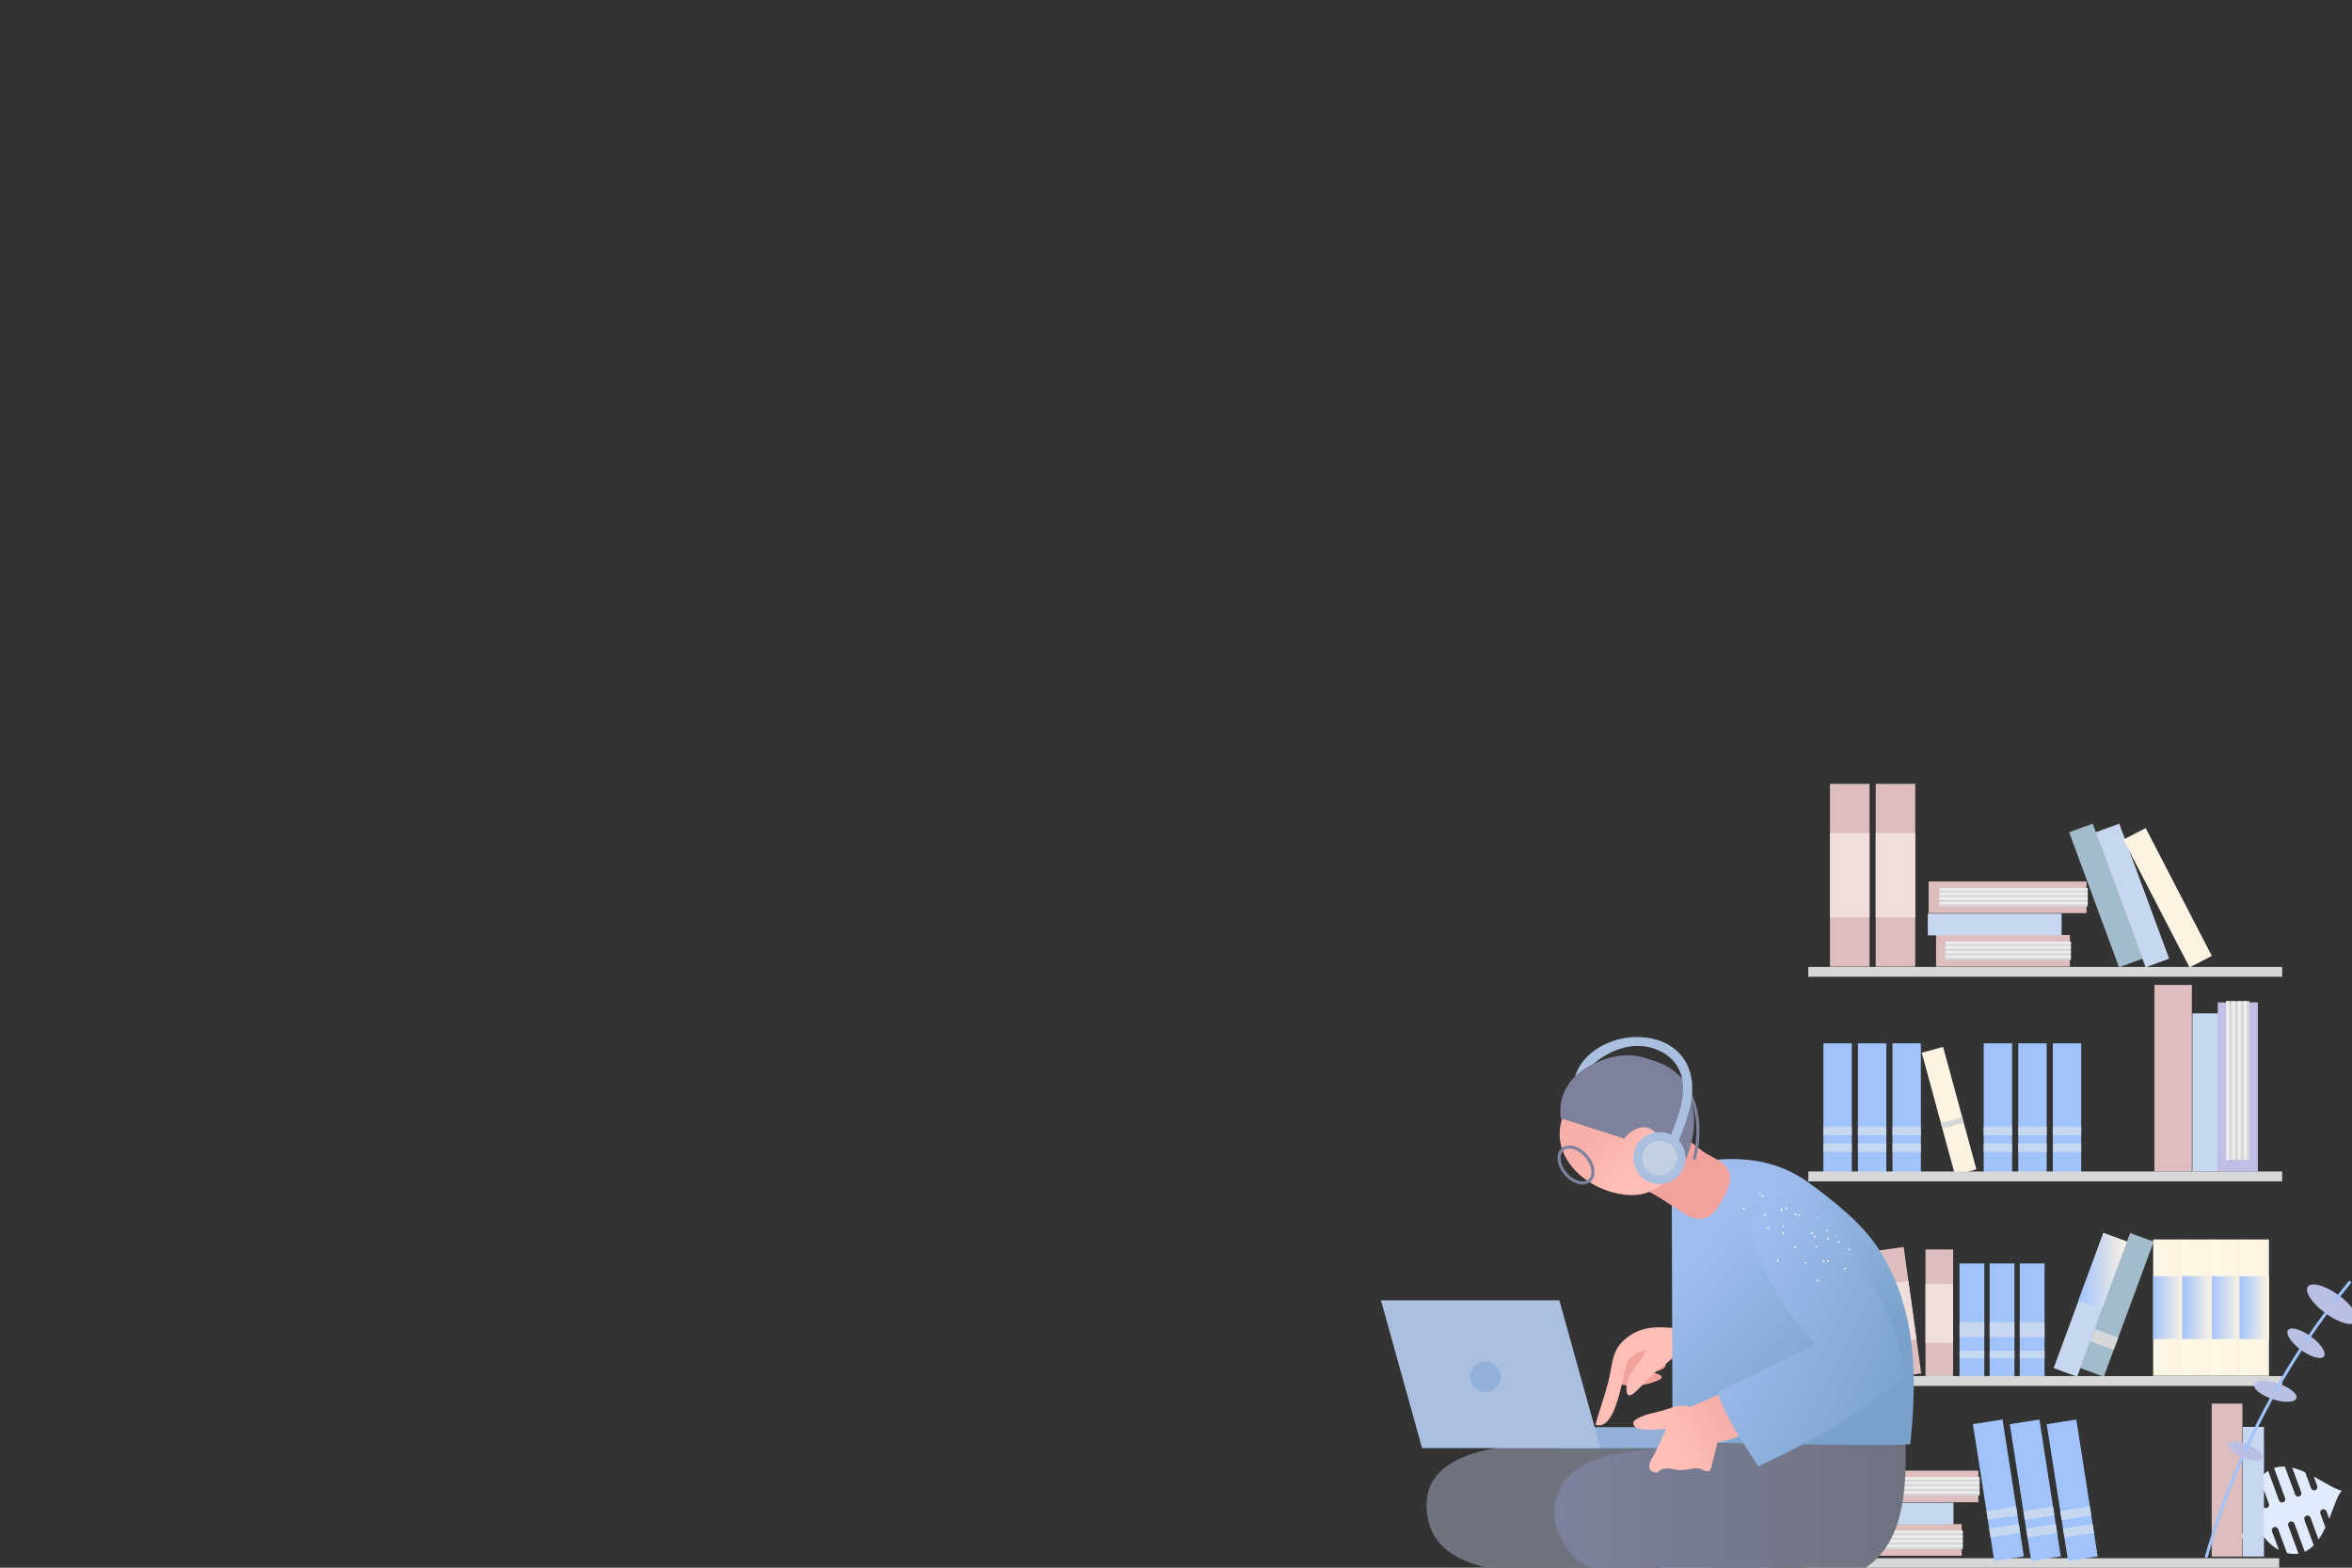 <?xml version="1.0" encoding="iso-8859-1" ?>
              <svg
                version="1.1"
                xmlns="http://www.w3.org/2000/svg"
                xmlns:xlink="http://www.w3.org/1999/xlink"
                viewBox="0 0 1221 814"
                width="1221"
                height="814"
              >
                <rect x="0" y="0" width="1221" height="814" fill="#333333" stroke="none"/>
                <g transform="translate(927.68 407) scale(1.019 1.018) rotate(0 149.971 199.902)"><g clip-path="url(#clipPath_UtexvPEz_xMHp2N4jTOPL)"><defs>
          <clipPath id="clipPath_UtexvPEz_xMHp2N4jTOPL">
            <rect x="0" y="0" width="300" height="400" />
          </clipPath>
       </defs> <path d="M258.866,362.453l-5.205-14.201c-1.877-0.091-3.724,0.113-5.516,0.714l5.625,15.354  c0.315,0.861-0.126,1.814-0.987,2.131c-0.861,0.315-1.814-0.126-2.131-0.987l-5.522-15.068c-1.673,1.048-3.11,2.43-4.288,4.066  l4.66,12.713c0.315,0.861-0.126,1.814-0.989,2.131c-0.861,0.315-1.814-0.126-2.131-0.987l-3.66-9.985  c-2.102,5.2-2.224,11.789,0.146,18.259c0.056,0.152,0.113,0.3,0.171,0.449c-1.219,0.702-2.407,1.462-3.549,2.302  c-3.202,2.352-7.331,6.343-8.812,11.999l1.605,0.42c1.357-5.185,5.2-8.888,8.188-11.082c1.03-0.756,2.105-1.449,3.213-2.093  c2.486,5.508,6.463,9.793,10.916,12.16l-3.478-9.488c-0.315-0.861,0.126-1.814,0.987-2.131c0.861-0.315,1.814,0.126,2.131,0.989  l4.48,12.226c1.954,0.483,3.939,0.591,5.877,0.27l-5.206-14.207c-0.315-0.861,0.126-1.814,0.987-2.131  c0.861-0.315,1.814,0.126,2.131,0.989l5.278,14.401c1.701-0.752,3.219-1.88,4.582-3.266l-4.766-13.003  c-0.315-0.861,0.126-1.814,0.987-2.131c0.861-0.315,1.814,0.126,2.131,0.987l4.096,11.176c1.324-1.88,2.478-3.994,3.513-6.183  l-2.571-7.016c-0.315-0.861,0.126-1.814,0.987-2.131c0.861-0.315,1.814,0.126,2.131,0.989l1.369,3.737  c2.53-6.283,4.323-12.285,6.437-14.291c-3.58-0.752-8.677-4.18-14.322-7.225l1.772,4.836c0.315,0.861-0.126,1.814-0.989,2.131  c-0.861,0.315-1.814-0.126-2.131-0.989l-2.987-8.151c-2.187-0.995-4.416-1.829-6.637-2.346l4.586,12.518  c0.315,0.861-0.126,1.814-0.987,2.131C260.136,363.757,259.181,363.315,258.866,362.453z" fill="#E0EBFE"/> <path d="M136.137,80.734" fill="none" stroke="rgb(192,192,231)"/> <rect x="75.945" y="77.081" width="68.186" height="16.134" fill="rgb(221,189,189)"/> <rect x="71.747" y="66.164" width="68.186" height="11.097" fill="rgb(199,215,240)"/> <rect x="80.629" y="80.465" width="64.021" height="9.37" fill="#D6D7D8"/> <rect x="80.629" y="87.549" width="64.021" height="1.181" fill="#EEEEEE"/> <rect x="80.629" y="85.188" width="64.021" height="1.181" fill="#EEEEEE"/> <rect x="80.629" y="82.827" width="64.021" height="1.181" fill="#EEEEEE"/> <rect x="80.629" y="80.465" width="64.021" height="1.181" fill="#EEEEEE"/> <rect x="72.168" y="49.788" width="80.437" height="16.134" fill="rgb(221,189,189)"/> <rect x="77.693" y="53.171" width="75.525" height="9.37" fill="#D6D7D8"/> <rect x="77.693" y="60.257" width="75.525" height="1.181" fill="#EEEEEE"/> <rect x="77.693" y="57.896" width="75.525" height="1.181" fill="#EEEEEE"/> <rect x="77.693" y="55.533" width="75.525" height="1.181" fill="#EEEEEE"/> <rect x="77.693" y="53.171" width="75.525" height="1.181" fill="#EEEEEE"/> <rect x="20.849" y="377.582" width="68.186" height="16.134" fill="rgb(221,189,189)"/> <rect x="16.651" y="366.665" width="68.186" height="11.097" fill="rgb(199,215,240)"/> <rect x="25.533" y="380.964" width="64.021" height="9.37" fill="#D6D7D8"/> <rect x="25.533" y="388.05" width="64.021" height="1.181" fill="#EEEEEE"/> <rect x="25.533" y="385.687" width="64.021" height="1.181" fill="#EEEEEE"/> <rect x="25.533" y="383.326" width="64.021" height="1.181" fill="#EEEEEE"/> <rect x="25.533" y="380.964" width="64.021" height="1.181" fill="#EEEEEE"/> <rect x="17.07" y="350.288" width="80.437" height="16.134" fill="rgb(221,189,189)"/> <rect x="22.596" y="353.672" width="75.525" height="9.37" fill="#D6D7D8"/> <rect x="22.596" y="360.756" width="75.525" height="1.181" fill="#EEEEEE"/> <rect x="22.596" y="358.395" width="75.525" height="1.181" fill="#EEEEEE"/> <rect x="22.596" y="356.033" width="75.525" height="1.181" fill="#EEEEEE"/> <rect x="22.596" y="353.672" width="75.525" height="1.181" fill="#EEEEEE"/> <rect x="10.875" y="93.356" width="241.404" height="5.039" fill="#D6D7D8"/> <rect x="9.352" y="394.961" width="241.404" height="5.039" fill="#D6D7D8"/> <rect x="21.897" width="20.154" height="93.216" fill="rgb(221,189,189)"/> <rect x="156.103" y="20.278" transform="matrix(0.938 -0.346 0.346 0.938 -9.684 59.708)" width="12.791" height="73.433" fill="rgb(162,188,204)"/> <rect x="169.644" y="20.279" transform="matrix(0.938 -0.346 0.346 0.938 -8.849 64.391)" width="12.791" height="73.433" fill="rgb(199,215,240)"/> <rect x="187.605" y="21.373" transform="matrix(0.888 -0.459 0.459 0.888 -5.01 95.574)" width="12.789" height="73.43" fill="rgb(253,243,227)"/> <rect x="161.599" y="228.986" transform="matrix(-0.938 -0.346 0.346 -0.938 233.744 573.105)" width="12.791" height="73.433" fill="rgb(162,188,204)"/> <rect x="148.058" y="228.986" transform="matrix(-0.938 -0.346 0.346 -0.938 207.498 568.423)" width="12.791" height="73.433" fill="rgb(199,215,240)"/> <rect x="206.553" y="117.061" width="13.13" height="80.676" fill="rgb(199,215,240)"/> <g>  <rect x="219.47" y="111.471" width="20.415" height="86.265" fill="rgb(192,192,231)"/>  <rect x="223.749" y="110.811" width="11.852" height="80.998" fill="#D6D7D8"/>  <rect x="232.713" y="110.811" width="1.494" height="80.998" fill="#EEEEEE"/>  <rect x="229.724" y="110.811" width="1.494" height="80.998" fill="#EEEEEE"/>  <rect x="226.737" y="110.811" width="1.494" height="80.998" fill="#EEEEEE"/>  <rect x="223.749" y="110.811" width="1.494" height="80.998" fill="#EEEEEE"/> </g> <rect x="187.177" y="102.562" width="19.091" height="95.173" fill="rgb(221,189,189)"/> <rect x="232.253" y="328.003" width="10.763" height="66.134" fill="rgb(199,215,240)"/> <rect x="216.37" y="316.12" width="15.65" height="78.02" fill="rgb(221,189,189)"/> <rect x="45.201" width="20.154" height="93.216" fill="rgb(221,189,189)"/> <rect x="18.56" y="132.357" width="14.459" height="66.871" fill="#A1C3FC"/> <rect x="76.89" y="134.58" transform="matrix(0.965 -0.262 0.262 0.965 -40.799 27.402)" width="11.277" height="64.74" fill="rgb(253,243,227)"/> <rect x="78.516" y="171.454" transform="matrix(0.965 -0.262 0.262 0.965 -42.312 28.037)" width="11.277" height="2.986" fill="#D6D7D8"/> <rect x="18.56" y="174.832" width="14.459" height="4.375" fill="rgb(199,215,240)"/> <rect x="18.56" y="183.391" width="14.459" height="4.375" fill="rgb(199,215,240)"/> <rect x="36.156" y="132.357" width="14.459" height="66.871" fill="#A1C3FC"/> <rect x="36.156" y="174.832" width="14.459" height="4.375" fill="rgb(199,215,240)"/> <rect x="36.156" y="183.391" width="14.459" height="4.375" fill="rgb(199,215,240)"/> <rect x="53.751" y="132.357" width="14.459" height="66.871" fill="#A1C3FC"/> <rect x="53.751" y="174.832" width="14.459" height="4.375" fill="rgb(199,215,240)"/> <rect x="53.751" y="183.391" width="14.459" height="4.375" fill="rgb(199,215,240)"/> <rect x="100.248" y="324.932" transform="matrix(0.988 -0.154 0.154 0.988 -54.362 20.993)" width="15.271" height="70.626" fill="#A1C3FC"/> <rect x="102.081" y="369.649" transform="matrix(0.988 -0.154 0.154 0.988 -56.15 21.417)" width="15.271" height="4.62" fill="rgb(199,215,240)"/> <rect x="103.479" y="378.581" transform="matrix(0.988 -0.154 0.154 0.988 -57.513 21.74)" width="15.271" height="4.62" fill="rgb(199,215,240)"/> <rect x="119.047" y="324.933" transform="matrix(0.988 -0.154 0.154 0.988 -54.136 23.898)" width="15.271" height="70.626" fill="#A1C3FC"/> <rect x="120.878" y="369.65" transform="matrix(0.988 -0.154 0.154 0.988 -55.924 24.321)" width="15.271" height="4.62" fill="rgb(199,215,240)"/> <rect x="122.276" y="378.582" transform="matrix(0.988 -0.154 0.154 0.988 -57.288 24.645)" width="15.271" height="4.62" fill="rgb(199,215,240)"/> <rect x="137.844" y="324.934" transform="matrix(0.988 -0.154 0.154 0.988 -53.911 26.802)" width="15.271" height="70.626" fill="#A1C3FC"/> <rect x="139.676" y="369.65" transform="matrix(0.988 -0.154 0.154 0.988 -55.699 27.226)" width="15.271" height="4.62" fill="rgb(199,215,240)"/> <rect x="141.073" y="378.582" transform="matrix(0.988 -0.154 0.154 0.988 -57.062 27.549)" width="15.271" height="4.62" fill="rgb(199,215,240)"/> <rect x="100.232" y="132.357" width="14.459" height="66.871" fill="#A1C3FC"/> <rect x="100.232" y="174.832" width="14.459" height="4.375" fill="rgb(199,215,240)"/> <rect x="100.232" y="183.391" width="14.459" height="4.375" fill="rgb(199,215,240)"/> <rect x="117.829" y="132.357" width="14.459" height="66.871" fill="#A1C3FC"/> <rect x="117.829" y="174.832" width="14.459" height="4.375" fill="rgb(199,215,240)"/> <rect x="117.829" y="183.391" width="14.459" height="4.375" fill="rgb(199,215,240)"/> <rect x="135.424" y="132.357" width="14.459" height="66.871" fill="#A1C3FC"/> <rect x="135.424" y="174.832" width="14.459" height="4.375" fill="rgb(199,215,240)"/> <rect x="135.424" y="183.391" width="14.459" height="4.375" fill="rgb(199,215,240)"/> <rect x="87.917" y="244.632" width="12.608" height="58.309" fill="#A1C3FC"/> <rect x="87.917" y="274.575" width="12.608" height="7.63" fill="rgb(199,215,240)"/> <rect x="87.917" y="289.13" width="12.608" height="3.814" fill="rgb(199,215,240)"/> <rect x="103.259" y="244.632" width="12.608" height="58.309" fill="#A1C3FC"/> <rect x="103.259" y="274.575" width="12.608" height="7.63" fill="rgb(199,215,240)"/> <rect x="103.259" y="289.13" width="12.608" height="3.814" fill="rgb(199,215,240)"/> <rect x="118.603" y="244.632" width="12.608" height="58.309" fill="#A1C3FC"/> <rect x="118.603" y="274.575" width="12.608" height="7.63" fill="rgb(199,215,240)"/> <rect x="118.603" y="289.13" width="12.608" height="3.814" fill="rgb(199,215,240)"/> <rect x="21.897" y="25.109" width="20.154" height="42.997" fill="rgb(240,222,219)"/> <rect x="45.201" y="25.109" width="20.154" height="42.997" fill="rgb(240,222,219)"/> <rect x="16.712" y="237.502" width="14.072" height="65.081" fill="rgb(192,192,231)"/> <rect x="33.006" y="237.184" transform="matrix(0.998 -0.057 0.057 0.998 -15.389 2.737)" width="14.074" height="65.087" fill="rgb(221,189,189)"/> <rect x="16.712" y="255.033" width="14.072" height="30.02" fill="rgb(162,188,204)"/> <rect x="70.565" y="237.502" width="14.072" height="65.081" fill="rgb(221,189,189)"/> <rect x="70.565" y="255.033" width="14.072" height="30.02" fill="rgb(240,222,219)"/> <rect x="33.006" y="254.717" transform="matrix(0.998 -0.057 0.057 0.998 -15.389 2.737)" width="14.074" height="30.023" fill="rgb(240,222,219)"/> <rect x="49.842" y="236.796" transform="matrix(0.991 -0.137 0.137 0.991 -36.31 10.313)" width="14.072" height="65.081" fill="rgb(221,189,189)"/> <rect x="49.842" y="254.327" transform="matrix(0.991 -0.137 0.137 0.991 -36.311 10.313)" width="14.072" height="30.02" fill="rgb(240,222,219)"/> <linearGradient id="SVGID_1_UtexvPEz_xMHp2N4jTOPL" gradientUnits="userSpaceOnUse" x1="12.491" y1="647.371" x2="82.944" y2="647.371" gradientTransform="matrix(0.213 0 0 0.213 213.055 128.984)">  <stop offset="0" stop-color="rgb(255,248,230)"/>  <stop offset="1" stop-color="rgb(253,243,227)"/> </linearGradient> <rect x="215.721" y="232.385" width="15.038" height="69.55" fill="url(#SVGID_1_UtexvPEz_xMHp2N4jTOPL)"/> <linearGradient id="SVGID_2_UtexvPEz_xMHp2N4jTOPL" gradientUnits="userSpaceOnUse" x1="81.809" y1="647.371" x2="152.262" y2="647.371" gradientTransform="matrix(0.213 0 0 0.213 213.055 128.984)">  <stop offset="0" stop-color="rgb(255,248,230)"/>  <stop offset="1" stop-color="rgb(253,243,227)"/> </linearGradient> <rect x="230.516" y="232.385" width="15.038" height="69.55" fill="url(#SVGID_2_UtexvPEz_xMHp2N4jTOPL)"/> <linearGradient id="SVGID_3_UtexvPEz_xMHp2N4jTOPL" gradientUnits="userSpaceOnUse" x1="12.491" y1="647.371" x2="82.944" y2="647.371" gradientTransform="matrix(0.213 0 0 0.213 213.055 128.984)">  <stop offset="0" stop-color="#A1C3FC"/>  <stop offset="1" stop-color="rgb(253,243,227)"/> </linearGradient> <rect x="215.721" y="251.12" width="15.038" height="32.081" fill="url(#SVGID_3_UtexvPEz_xMHp2N4jTOPL)"/> <linearGradient id="SVGID_4_UtexvPEz_xMHp2N4jTOPL" gradientUnits="userSpaceOnUse" x1="81.809" y1="647.371" x2="152.262" y2="647.371" gradientTransform="matrix(0.213 0 0 0.213 213.055 128.984)">  <stop offset="0" stop-color="#A1C3FC"/>  <stop offset="1" stop-color="rgb(253,243,227)"/> </linearGradient> <rect x="230.516" y="251.12" width="15.038" height="32.081" fill="url(#SVGID_4_UtexvPEz_xMHp2N4jTOPL)"/> <linearGradient id="SVGID_5_UtexvPEz_xMHp2N4jTOPL" gradientUnits="userSpaceOnUse" x1="-124.168" y1="647.371" x2="-53.715" y2="647.371" gradientTransform="matrix(0.213 0 0 0.213 213.055 128.984)">  <stop offset="0" stop-color="rgb(255,248,230)"/>  <stop offset="1" stop-color="rgb(253,243,227)"/> </linearGradient> <rect x="186.552" y="232.385" width="15.038" height="69.55" fill="url(#SVGID_5_UtexvPEz_xMHp2N4jTOPL)"/> <linearGradient id="SVGID_6_UtexvPEz_xMHp2N4jTOPL" gradientUnits="userSpaceOnUse" x1="-54.85" y1="647.371" x2="15.603" y2="647.371" gradientTransform="matrix(0.213 0 0 0.213 213.055 128.984)">  <stop offset="0" stop-color="rgb(255,248,230)"/>  <stop offset="1" stop-color="rgb(253,243,227)"/> </linearGradient> <rect x="201.348" y="232.385" width="15.038" height="69.55" fill="url(#SVGID_6_UtexvPEz_xMHp2N4jTOPL)"/> <linearGradient id="SVGID_7_UtexvPEz_xMHp2N4jTOPL" gradientUnits="userSpaceOnUse" x1="-124.168" y1="647.371" x2="-53.715" y2="647.371" gradientTransform="matrix(0.213 0 0 0.213 213.055 128.984)">  <stop offset="0" stop-color="#A1C3FC"/>  <stop offset="1" stop-color="rgb(253,243,227)"/> </linearGradient> <rect x="186.552" y="251.12" width="15.038" height="32.081" fill="url(#SVGID_7_UtexvPEz_xMHp2N4jTOPL)"/> <linearGradient id="SVGID_8_UtexvPEz_xMHp2N4jTOPL" gradientUnits="userSpaceOnUse" x1="-54.85" y1="647.371" x2="15.603" y2="647.371" gradientTransform="matrix(0.213 0 0 0.213 213.055 128.984)">  <stop offset="0" stop-color="#A1C3FC"/>  <stop offset="1" stop-color="rgb(253,243,227)"/> </linearGradient> <rect x="201.348" y="251.12" width="15.038" height="32.081" fill="url(#SVGID_8_UtexvPEz_xMHp2N4jTOPL)"/> <rect x="10.875" y="197.716" width="241.404" height="5.039" fill="#D6D7D8"/> <rect x="155.105" y="280.009" transform="matrix(-0.938 -0.346 0.346 -0.938 215.064 605.009)" width="12.791" height="6.623" fill="#D6D7D8"/> <linearGradient id="SVGID_9_UtexvPEz_xMHp2N4jTOPL" gradientUnits="userSpaceOnUse" x1="-302.713" y1="560.04" x2="-186.835" y2="560.04" gradientTransform="matrix(0.213 0 0 0.213 213.055 128.984)">  <stop offset="0" stop-color="#A1C3FC"/>  <stop offset="1" stop-color="rgb(253,243,227)"/> </linearGradient> <polygon points="148.443,263.577 160.445,268.002 173.176,233.462 161.176,229.039 " fill="url(#SVGID_9_UtexvPEz_xMHp2N4jTOPL)"/> <rect x="10.875" y="302.074" width="241.404" height="5.039" fill="#D6D7D8"/> <g>  <g>   <path d="M213.698,394.798c-0.069,0-0.139-0.009-0.209-0.03c-0.405-0.114-0.64-0.536-0.524-0.94    c5.036-17.699,11.418-35.248,18.971-52.156c0.171-0.384,0.621-0.559,1.005-0.384c0.384,0.171,0.556,0.621,0.384,1.005    c-7.522,16.843-13.878,34.321-18.896,51.951C214.335,394.579,214.03,394.798,213.698,394.798z" fill="#A1C3FC"/>  </g>     <ellipse transform="matrix(-0.404 0.915 -0.915 -0.404 639.364 264.069)" cx="233.634" cy="340.374" rx="3.525" ry="9.425" fill="rgb(185,192,228)"/>  <g>   <path d="M233.554,340.698c-0.105,0-0.213-0.023-0.314-0.069c-0.384-0.174-0.553-0.625-0.379-1.007    c4.311-9.505,9.062-18.955,14.122-28.089c0.206-0.369,0.667-0.498,1.036-0.297c0.367,0.204,0.501,0.667,0.297,1.036    c-5.04,9.098-9.773,18.512-14.067,27.979C234.12,340.532,233.842,340.698,233.554,340.698z" fill="#A1C3FC"/>  </g>     <ellipse transform="matrix(-0.313 0.95 -0.95 -0.313 620.996 170.369)" cx="248.867" cy="309.831" rx="4.247" ry="11.356" fill="rgb(185,192,228)"/>  <g>   <path d="M248.991,310.259c-0.128,0-0.256-0.032-0.373-0.097c-0.367-0.207-0.497-0.67-0.289-1.037    c4.245-7.536,8.786-15.007,13.496-22.206c0.23-0.353,0.705-0.452,1.053-0.221c0.352,0.228,0.451,0.702,0.221,1.053    c-4.692,7.173-9.214,14.616-13.443,22.119C249.515,310.119,249.256,310.259,248.991,310.259z" fill="#A1C3FC"/>  </g>     <ellipse transform="matrix(-0.59 0.808 -0.808 -0.59 651.149 239.914)" cx="264.612" cy="285.414" rx="4.247" ry="11.356" fill="rgb(185,192,228)"/>  <g>   <path d="M264.433,285.111c-0.146,0-0.292-0.041-0.422-0.128c-0.349-0.233-0.445-0.707-0.212-1.056    c3.644-5.459,7.473-10.896,11.388-16.159c0.254-0.34,0.733-0.405,1.065-0.158c0.338,0.251,0.41,0.73,0.158,1.065    c-3.9,5.243-7.714,10.66-11.342,16.096C264.919,284.992,264.679,285.111,264.433,285.111z" fill="#A1C3FC"/>  </g>     <ellipse transform="matrix(-0.59 0.808 -0.808 -0.59 656.173 197.524)" cx="277.896" cy="265.496" rx="5.694" ry="15.227" fill="rgb(185,192,228)"/>  <g>   <path d="M278.481,265.419c-0.161,0-0.324-0.05-0.462-0.157c-0.335-0.254-0.401-0.731-0.145-1.066    c2.655-3.488,5.401-6.969,8.16-10.347c0.27-0.326,0.748-0.372,1.072-0.108c0.326,0.267,0.373,0.746,0.108,1.072    c-2.749,3.365-5.485,6.832-8.131,10.306C278.936,265.315,278.709,265.419,278.481,265.419z" fill="#A1C3FC"/>  </g> </g> </g></g><g transform="translate(716.897 538.468) scale(1.593 1.591) rotate(0 88.06 96.493)"><g clip-path="url(#clipPath_znlXuwbWpSvIWXG8KbnJh)"><defs>
          <clipPath id="clipPath_znlXuwbWpSvIWXG8KbnJh">
            <rect x="0" y="0" width="176.088" height="193.038" />
          </clipPath>
       </defs> <path fill="#F2A19C" d="M76.7,103.648c-0.136,1.429,0.707,4.188,0.863,5.974c0.071,0.813-0.042,2.603,0.368,3.31  c0.657,1.136,4.291,0.75,5.604,0.736c2.269-0.025,4.306-0.627,6.401-1.457c3.318-1.314,0.687-2.268-1.323-2.715  c0.916-0.424,4.203-0.92,4.176-2.511c-0.033-1.933-3.58-1.143-4.424-1.382c1.35-1.267,3.212-2.286,3.309-4.421  c0.102-2.268-2.7-2.75-4.456-2.731c-2.252,0.025-4.619,0.792-6.651,1.765c-1.716,0.821-2.45,2.324-3.896,3.279  C76.637,103.628,76.482,103.679,76.7,103.648z"/> <path fill="#FFBEB6" d="M80.658,105.009c-2.008,4.556-3.636,23.739-10.761,21.538c1.277-4.663,3.076-9.538,4.23-14.187  c1.451-5.845,0.983-9.782,5.22-13.566c9.017-8.054,19.922-1.271,30.928-3.502c-0.067,3.217,1.179,6.162,0.598,9.227  c-4.426,0.239-11.86-3.257-15.125-0.376c-6.308,5.566-4.292,3.067-8.535,7.298c-3.44,3.431-7.777,9.277-7.138,2.112  c0.351-3.93,4.825-7.522,6.215-11.12C83.379,102.164,80.711,105.636,80.658,105.009z"/> <path fill="rgb(158,189,238)" d="M89.877,172.467c4.215,2.638,9.241,3.947,13.583,6.588c3.241,1.972,6.274,4.071,9.623,5.819  c4.304,2.246,9.939,5.282,14.753,5.812c15.492,1.707-1.188-17.318-4.649-21.821c-1.963-2.555-3.9-4.977-5.887-7.42  c-0.961-1.181-1.57-2.046-2.764-3.04c-0.673-0.561-2.646-2.96-3.311-3.136c-1.517-0.402-4.406,2.049-5.833,2.79  c-3.033,1.573-6.092,3.005-9.088,4.656c-3.042,1.676-6.302,2.87-9.115,4.746C89.109,170.527,86.825,170.557,89.877,172.467z"/> <path fill="rgb(111,115,128)" d="M95.685,130.584c-18.816,0.786-32.841-0.325-45.613,1.59c-13.266,1.989-38.31,3.544-34.901,24.347  c4.508,27.509,60.257,16.113,78.517,16.11c6.687-0.001,19.711,0.788,29.589,0.818c3.144-12.05,2.08-29.587-0.003-41.835  C113.493,131.118,94.18,131.09,95.685,130.584z"/> <linearGradient id="SVGID_1_znlXuwbWpSvIWXG8KbnJh" gradientUnits="userSpaceOnUse" x1="56.583" y1="148.638" x2="171.022" y2="148.638">  <stop offset="0" stop-color="rgb(125,129,156)"/>  <stop offset="1" stop-color="rgb(111,115,128)"/> </linearGradient> <path fill="url(#SVGID_1_znlXuwbWpSvIWXG8KbnJh)" d="M170.811,121.64c0,15.251,2.393,36.482-8.967,48.293c-11.465,11.919-29.031,5.347-43.8,5.369  c-14.666,0.022-30.447,1.333-44.718-0.695c-16.454-2.339-24.204-25.676-7.155-35.097c7.176-3.965,21.397-4.962,29.62-5.775  c9.799-0.969,20.767-0.273,30.273-2.766c0.365-4.368,0.019-6.725-0.727-10.783C136.774,124.447,163.03,121.119,170.811,121.64z"/> <linearGradient id="SVGID_2_znlXuwbWpSvIWXG8KbnJh" gradientUnits="userSpaceOnUse" x1="102.561" y1="73.839" x2="147.209" y2="118.486">  <stop offset="0" stop-color="rgb(158,189,238)"/>  <stop offset="1" stop-color="rgb(121,162,202)"/> </linearGradient> <path fill="url(#SVGID_2_znlXuwbWpSvIWXG8KbnJh)" d="M112.976,39.84c14.029-0.368,22.207,4.471,28.021,8.863c8.421,6.362,16.698,12.938,22.063,21.84  c11.83,19.627,11.566,41.274,9.452,62.371c-12.083,0.808-77.499-0.782-77.499-0.782L94.779,53.63c0,0,3.172-8.128,6.405-10.693  C103.913,40.771,107.244,39.99,112.976,39.84z"/> <path fill="#F2A19C" d="M83.361,48.723c6.448,2.542,9.01,4.88,16.214,9.313c3.854,2.372,7.55,1.583,10.254-2.579  c1.651-2.54,4.538-7.209,3.876-10.444c-0.805-3.938-4.431-5.071-7.75-6.996c-2.454-1.424-7.823-6.798-10.271-7.016  C91.661,30.644,82.693,44.35,83.361,48.723z"/> <linearGradient id="SVGID_3_znlXuwbWpSvIWXG8KbnJh" gradientUnits="userSpaceOnUse" x1="86.412" y1="39.464" x2="76.561" y2="27.574">  <stop offset="0" stop-color="#FFBEB6"/>  <stop offset="1" stop-color="#F8AFA9"/> </linearGradient> <path fill="url(#SVGID_3_znlXuwbWpSvIWXG8KbnJh)" d="M59.005,26.633c-4.333,14.14,10.393,24.786,22.634,24.946c7.96,0.104,13.357-5.442,16.942-13.187  c10.031-21.666-22.314-36.586-35.786-19.616c-1.638,2.063-2.99,4.272-3.58,6.865C58.653,25.973,59.328,27.423,59.005,26.633z"/> <path fill="rgb(125,129,156)" d="M67.248,9.861c6.62-3.885,14.221-5.424,21.733-1.971c20.915,9.614,10.468,31.77,10.468,31.77L58.626,26.516  C58.626,26.516,56.384,16.237,67.248,9.861z"/> <linearGradient id="SVGID_4_znlXuwbWpSvIWXG8KbnJh" gradientUnits="userSpaceOnUse" x1="87.383" y1="37.446" x2="77.825" y2="25.91">  <stop offset="0" stop-color="#FFBEB6"/>  <stop offset="1" stop-color="#F8AFA9"/> </linearGradient> <path fill="url(#SVGID_4_znlXuwbWpSvIWXG8KbnJh)" d="M78.394,34.887c1.13-3.291,5.737-6.67,9.242-5.009c4.334,2.055,3.829,7.301,2.937,10.941  c-3.347-1.868-8.375-4.396-12.111-5.366C78.744,35.545,78.125,34.76,78.394,34.887z"/> <circle fill="rgb(171,192,225)" cx="90.766" cy="39.508" r="8.496"/> <rect x="57.048" y="127.328" fill="rgb(147,176,217)" width="46.78" height="6.833"/> <polygon fill="rgb(171,192,225)" points="0,85.913 58.134,85.913 71.537,134.161 13.403,134.161 "/> <circle fill="rgb(147,176,217)" cx="34.031" cy="110.867" r="4.993"/> <linearGradient id="SVGID_5_znlXuwbWpSvIWXG8KbnJh" gradientUnits="userSpaceOnUse" x1="95.257" y1="133.071" x2="110.257" y2="124.571">  <stop offset="0" stop-color="#FFBEB6"/>  <stop offset="1" stop-color="#F8AFA9"/> </linearGradient> <path fill="url(#SVGID_5_znlXuwbWpSvIWXG8KbnJh)" d="M130.006,124.302c-1.566-3.306-3.426-6.523-5.042-9.77c-0.804-1.615-0.279-2.413-2.321-2.396  c-0.917,0.007-2.771,1.461-3.639,1.729c0.223-0.254-0.958-0.06-0.679-0.252c-4.095,1.494-7.921,2.741-11.861,4.638  c-1.886,0.908-3.82,1.623-5.718,2.437c-0.624-0.131-1.238-0.272-1.899-0.33c-2.238-0.197-3.669,0.419-5.736,1.134  c-3.739,1.293-7.559,1.376-10.714,3.841c-1.303,3.603,6.467,2.898,10.584,2.509c-1.292,2.77-2.457,5.617-3.867,8.273  c-0.733,1.379-3.046,4.537-0.553,5.751c1.807,0.879,2.022-0.597,3.09-0.826c2.167-0.466,1.615-0.369,4.21,0.126  c3.045,0.581,5.045-0.585,7.607-0.377c1.265,0.103,2.406,1.427,3.664,0.713c0.55-0.312,0.902-3.022,1.097-3.594  c0.582-1.704,0.958-3.607,1.383-5.519c1.778-0.425,3.542-0.829,5.146-1.375C120.062,129.21,124.634,125.708,130.006,124.302z"/> <g>  <path fill="rgb(125,129,156)" d="M65.718,48.128c-1.977,0-4.239-1.213-5.906-3.167c-1.228-1.439-2.013-3.116-2.211-4.722   c-0.208-1.682,0.247-3.093,1.28-3.975c0.671-0.572,1.548-0.875,2.534-0.875c1.978,0,4.24,1.213,5.907,3.167   c1.228,1.44,2.013,3.117,2.211,4.723c0.207,1.682-0.247,3.093-1.281,3.975C67.581,47.826,66.705,48.128,65.718,48.128z    M61.415,36.39c-0.756,0-1.391,0.214-1.886,0.635c-0.769,0.656-1.102,1.754-0.937,3.091c0.175,1.413,0.878,2.903,1.98,4.195   c1.481,1.737,3.453,2.816,5.145,2.816c0.757,0,1.392-0.213,1.886-0.635c0.77-0.656,1.103-1.754,0.937-3.091   c-0.174-1.413-0.877-2.903-1.979-4.196C65.079,37.469,63.108,36.39,61.415,36.39z"/> </g> <linearGradient id="SVGID_6_znlXuwbWpSvIWXG8KbnJh" gradientUnits="userSpaceOnUse" x1="113.04" y1="86.461" x2="174.224" y2="116.227">  <stop offset="0" stop-color="rgb(158,189,238)"/>  <stop offset="1" stop-color="rgb(121,162,202)"/> </linearGradient> <path fill="url(#SVGID_6_znlXuwbWpSvIWXG8KbnJh)" d="M121.803,66.379c-1.307-7.094-0.956-18.482,9.013-18.891c8.158-0.334,16.051,12.106,20.077,17.927  c9.769,14.124,16.487,28.188,20.106,44.655c-12.684,12.546-32.253,22.633-48.048,30.01c-4.773-7.483-10.473-15.522-13.23-23.953  c12.631-6.853,21.013-9.945,31.928-16.136C137.006,96.403,123.831,77.383,121.803,66.379z"/> <g>  <path fill="rgb(125,129,156)" d="M102.145,40.11c-0.04,0-0.082-0.005-0.123-0.016c-0.268-0.068-0.43-0.34-0.361-0.608   c2.12-8.318,1.263-16.534-2.353-22.542c-2.598-4.317-6.52-7.216-11.341-8.385c-0.268-0.065-0.433-0.335-0.368-0.604   c0.066-0.269,0.335-0.433,0.604-0.368c5.087,1.233,9.223,4.291,11.961,8.841c3.752,6.235,4.65,14.729,2.465,23.305   C102.572,39.959,102.368,40.11,102.145,40.11z"/> </g> <g>  <path fill="rgb(171,192,225)" d="M96.504,35.383l-2.832-0.991c0.5-1.428,1-2.754,1.479-4.026c1.491-3.958,2.779-7.375,3.215-11.726   c0.736-7.363-2.826-12.619-9.277-14.84c-10.562-3.636-19.726,4.89-19.726,4.89c-1.969,1.006-4.237,2.354-6.098,4.172   c2.96-9.614,15.724-15.168,26.672-11.941c7.919,2.334,12.292,9.237,11.414,18.017c-0.475,4.742-1.826,8.33-3.393,12.485   C97.487,32.675,96.995,33.978,96.504,35.383z"/> </g> <circle fill="rgb(195,208,226)" cx="90.766" cy="39.508" r="5.64"/> <path id="texture-2_15_znlXuwbWpSvIWXG8KbnJh" fill="#FFFFFF" d="M142.346,59.223c0.028,0.08,0.118,0.122,0.198,0.092c0.08-0.028,0.122-0.118,0.093-0.198  c-0.028-0.08-0.118-0.122-0.198-0.092l0,0C142.359,59.054,142.317,59.141,142.346,59.223L142.346,59.223z M153.194,70.785  c-0.038,0.079-0.004,0.174,0.076,0.211l0,0c0.071,0.037,0.158,0.008,0.195-0.062c0.004-0.006,0.006-0.012,0.008-0.019  c0.038-0.075,0.008-0.166-0.067-0.205C153.327,70.674,153.232,70.707,153.194,70.785L153.194,70.785L153.194,70.785z   M148.077,64.576c-0.059,0.063-0.062,0.161-0.007,0.228c0.061,0.065,0.162,0.068,0.228,0.007c0.065-0.061,0.068-0.162,0.007-0.228  C148.24,64.524,148.144,64.521,148.077,64.576z M129.141,72.799c-0.125,0.105-0.143,0.292-0.04,0.42  c0.095,0.126,0.274,0.152,0.4,0.058c0.004-0.004,0.008-0.006,0.013-0.01c0.125-0.105,0.143-0.292,0.04-0.42  C129.453,72.72,129.268,72.698,129.141,72.799L129.141,72.799z M134.711,68.284c-0.126,0.107-0.141,0.294-0.034,0.42  c0.104,0.124,0.288,0.141,0.414,0.039c0.127-0.101,0.149-0.285,0.048-0.412l0,0C135.029,68.206,134.843,68.186,134.711,68.284z   M140.296,63.766c-0.126,0.101-0.147,0.284-0.046,0.41c0.002,0.003,0.005,0.005,0.007,0.008c0.095,0.126,0.274,0.152,0.4,0.058  c0.004-0.004,0.008-0.006,0.013-0.01c0.124-0.108,0.144-0.295,0.047-0.428C140.609,63.681,140.423,63.663,140.296,63.766z   M124.965,58.04c0.051,0.155,0.217,0.238,0.372,0.187c0.155-0.051,0.238-0.217,0.187-0.372c-0.05-0.151-0.212-0.235-0.365-0.189  C125.004,57.717,124.918,57.883,124.965,58.04L124.965,58.04z M131.847,56c0.051,0.154,0.217,0.238,0.372,0.187  c0.155-0.051,0.238-0.217,0.187-0.372c-0.05-0.151-0.212-0.235-0.365-0.189C131.887,55.676,131.8,55.843,131.847,56L131.847,56z   M142.092,79.3c-0.075,0.146-0.02,0.324,0.125,0.402c0.14,0.078,0.316,0.026,0.394-0.114c0,0,0.002-0.002,0.001-0.003  c0.084-0.134,0.043-0.309-0.09-0.392c-0.006-0.004-0.013-0.008-0.02-0.012C142.355,79.109,142.177,79.16,142.092,79.3z   M145.521,72.99c-0.073,0.147-0.022,0.325,0.118,0.41c0.146,0.075,0.325,0.02,0.402-0.125c0.078-0.143,0.024-0.322-0.119-0.399  c-0.001-0.001-0.004-0.002-0.004-0.002c-0.141-0.078-0.317-0.027-0.394,0.112C145.522,72.989,145.522,72.99,145.521,72.99z   M148.944,66.69c-0.078,0.136-0.033,0.31,0.104,0.387c0.004,0.002,0.008,0.005,0.012,0.006c0.14,0.083,0.321,0.035,0.403-0.104  c0.003-0.004,0.005-0.009,0.008-0.013c0.077-0.145,0.023-0.326-0.122-0.403c-0.145-0.077-0.326-0.022-0.403,0.122  C148.946,66.689,148.945,66.69,148.944,66.69z M123.144,51.241c0.028,0.142,0.166,0.236,0.309,0.21  c0.142-0.027,0.237-0.165,0.21-0.309c-0.027-0.143-0.165-0.237-0.309-0.21l0,0C123.213,50.961,123.119,51.098,123.144,51.241z   M138.081,73.512c-0.078,0.127-0.045,0.291,0.077,0.377c0.116,0.08,0.276,0.05,0.355-0.066c0.002-0.004,0.004-0.006,0.006-0.01  c0.084-0.119,0.055-0.284-0.064-0.366c-0.001-0.001-0.003-0.001-0.004-0.003C138.33,73.367,138.168,73.396,138.081,73.512  L138.081,73.512z M141.662,68.213c-0.079,0.121-0.045,0.283,0.074,0.362c0.116,0.08,0.276,0.05,0.355-0.066  c0.002-0.004,0.004-0.006,0.006-0.01c0.084-0.119,0.055-0.284-0.063-0.368c-0.001-0.001-0.003-0.001-0.004-0.003  C141.905,68.054,141.742,68.091,141.662,68.213L141.662,68.213z M145.246,62.892c-0.084,0.119-0.055,0.284,0.063,0.368l0.004,0.003  c0.111,0.082,0.267,0.056,0.349-0.055c0.005-0.006,0.01-0.014,0.014-0.022c0.084-0.119,0.055-0.284-0.063-0.368  c-0.001-0.001-0.003-0.001-0.004-0.003C145.487,62.742,145.328,62.775,145.246,62.892L145.246,62.892z M130.844,61.476  c-0.119,0.085-0.149,0.248-0.067,0.369c0.08,0.121,0.241,0.155,0.362,0.075c0.12-0.083,0.157-0.245,0.082-0.37  C131.138,61.427,130.97,61.395,130.844,61.476L130.844,61.476z M136.192,57.943c-0.119,0.074-0.158,0.23-0.085,0.349  c0.003,0.004,0.006,0.008,0.008,0.013c0.08,0.121,0.241,0.155,0.362,0.075c0.12-0.083,0.157-0.245,0.082-0.37  C136.477,57.892,136.313,57.861,136.192,57.943L136.192,57.943z M150.952,75.516c-0.03,0.135,0.054,0.269,0.189,0.3  c0.005,0.001,0.011,0.003,0.015,0.003c0.142,0.033,0.283-0.056,0.317-0.197c0-0.003,0.001-0.007,0.002-0.009  c0.023-0.144-0.071-0.28-0.213-0.31c-0.14-0.029-0.278,0.061-0.307,0.201C150.952,75.508,150.953,75.512,150.952,75.516  L150.952,75.516z M152.227,69.234c-0.028,0.144,0.062,0.286,0.207,0.318c0.146,0.025,0.285-0.071,0.311-0.217  c0.025-0.139-0.063-0.273-0.2-0.307c-0.14-0.034-0.281,0.052-0.315,0.191C152.228,69.223,152.227,69.229,152.227,69.234  L152.227,69.234z M118.084,55.786c-0.136,0.101-0.17,0.289-0.076,0.431c0.094,0.14,0.283,0.178,0.423,0.085  c0.138-0.099,0.172-0.29,0.076-0.431C118.413,55.731,118.224,55.693,118.084,55.786L118.084,55.786z M124.213,51.643  c-0.14,0.094-0.178,0.283-0.085,0.423c0.093,0.14,0.283,0.178,0.423,0.085c0.14-0.094,0.178-0.283,0.085-0.423  C124.542,51.587,124.353,51.55,124.213,51.643L124.213,51.643z M143.95,73.123c-0.027,0.169,0.082,0.33,0.249,0.367  c0.168,0.027,0.327-0.089,0.353-0.258c0.026-0.163-0.082-0.316-0.242-0.35C144.145,72.854,143.986,72.959,143.95,73.123  L143.95,73.123z M145.349,65.862c-0.028,0.165,0.077,0.323,0.241,0.36c0.166,0.033,0.327-0.075,0.36-0.241  c0.033-0.166-0.075-0.327-0.241-0.36C145.544,65.591,145.385,65.699,145.349,65.862L145.349,65.862z M130.772,63.838  c-0.085,0.144-0.046,0.33,0.089,0.429c0.143,0.087,0.33,0.044,0.421-0.096c0.095-0.136,0.061-0.324-0.077-0.418  c0,0-0.004-0.002-0.006-0.004C131.058,63.655,130.867,63.695,130.772,63.838L130.772,63.838L130.772,63.838z M134.849,57.659  c-0.094,0.143-0.053,0.334,0.089,0.428l0.001,0.001c0.138,0.09,0.324,0.051,0.413-0.088l0,0c0.092-0.14,0.055-0.329-0.084-0.421  C135.13,57.486,134.943,57.523,134.849,57.659L134.849,57.659z M125.975,62.185c-0.094,0.138-0.058,0.327,0.082,0.422  c0.139,0.095,0.327,0.058,0.422-0.082c0.091-0.135,0.06-0.318-0.072-0.414C126.266,62.012,126.074,62.046,125.975,62.185  L125.975,62.185z M130.284,56.207c-0.097,0.139-0.064,0.332,0.075,0.43c0.136,0.093,0.322,0.063,0.423-0.066  c0.096-0.142,0.066-0.333-0.068-0.438C130.574,56.038,130.385,56.072,130.284,56.207L130.284,56.207z M141.115,65.047  c-0.035,0.166,0.069,0.33,0.234,0.368c0.162,0.037,0.324-0.064,0.361-0.226c0.044-0.158-0.048-0.322-0.206-0.367  c-0.004-0.001-0.008-0.003-0.013-0.002c-0.164-0.044-0.331,0.054-0.374,0.218C141.116,65.041,141.115,65.044,141.115,65.047  L141.115,65.047z"/> </g></g>
              </svg>